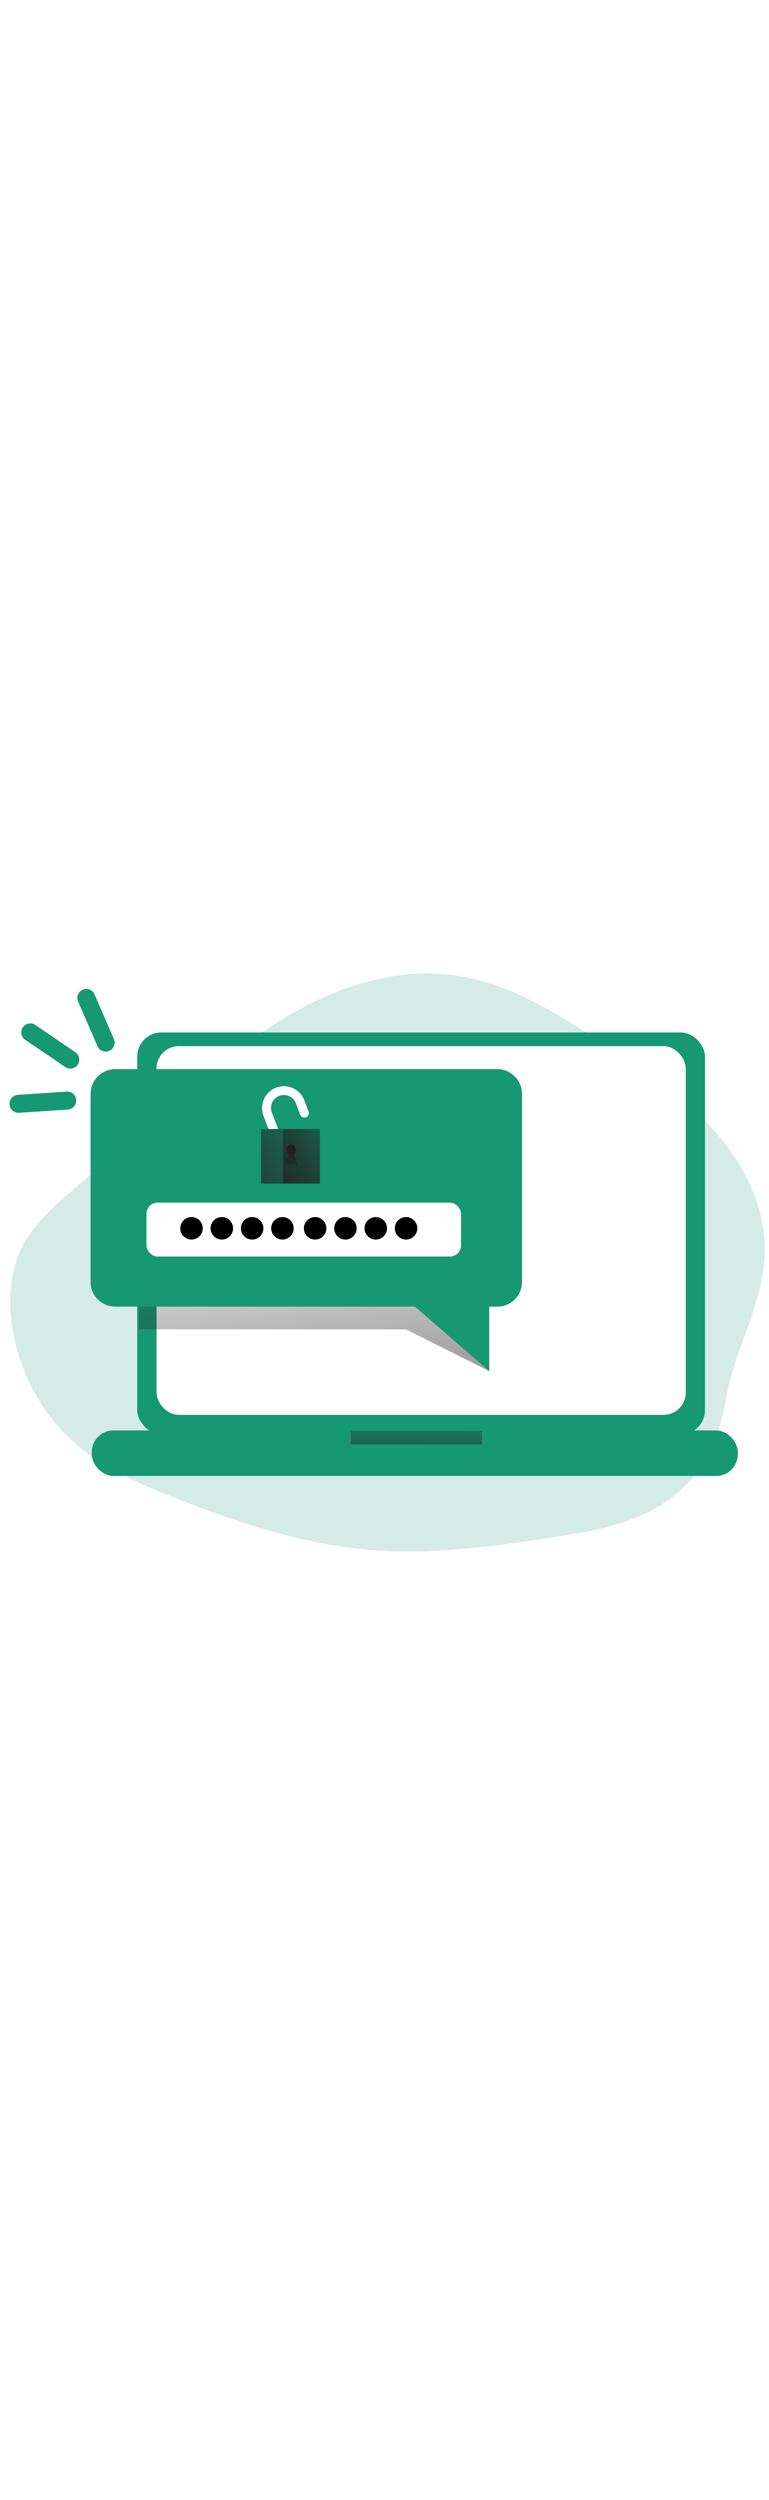 <svg id="_0138_password" xmlns="http://www.w3.org/2000/svg" xmlns:xlink="http://www.w3.org/1999/xlink" viewBox="0 0 500 500" data-imageid="authentication-2-99" imageName="Authentication 2" class="illustrations_image" style="width: 154px;"><defs><style>.cls-1_authentication-2-99{fill:url(#linear-gradient);}.cls-1_authentication-2-99,.cls-2_authentication-2-99,.cls-3_authentication-2-99,.cls-4_authentication-2-99,.cls-5_authentication-2-99,.cls-6_authentication-2-99,.cls-7_authentication-2-99,.cls-8_authentication-2-99,.cls-9_authentication-2-99,.cls-10_authentication-2-99{stroke-width:0px;}.cls-2_authentication-2-99{isolation:isolate;opacity:.18;}.cls-2_authentication-2-99,.cls-10_authentication-2-99{fill:#68e1fd;}.cls-3_authentication-2-99{fill:url(#linear-gradient-4-authentication-2-99);}.cls-4_authentication-2-99{fill:url(#linear-gradient-2-authentication-2-99);}.cls-5_authentication-2-99{fill:url(#linear-gradient-3-authentication-2-99);}.cls-6_authentication-2-99{fill:url(#linear-gradient-5-authentication-2-99);}.cls-7_authentication-2-99{fill:url(#linear-gradient-6-authentication-2-99);}.cls-9_authentication-2-99{fill:#fff;}</style><linearGradient id="linear-gradient-authentication-2-99" x1="301.13" y1="1412.54" x2="299.48" y2="1473.24" gradientTransform="translate(-31 1810.33) scale(1 -1)" gradientUnits="userSpaceOnUse"><stop offset="0" stop-color="#231f20" stop-opacity="0"/><stop offset="1" stop-color="#231f20"/></linearGradient><linearGradient id="linear-gradient-2-authentication-2-99" x1="301.94" y1="1462.55" x2="301.38" y2="1396.35" xlink:href="#linear-gradient-authentication-2-99"/><linearGradient id="linear-gradient-3-authentication-2-99" x1="236.08" y1="1618.97" x2="277.22" y2="1287.27" xlink:href="#linear-gradient-authentication-2-99"/><linearGradient id="linear-gradient-4-authentication-2-99" x1="273.49" y1="1654.9" x2="165.98" y2="1587.19" xlink:href="#linear-gradient-authentication-2-99"/><linearGradient id="linear-gradient-5-authentication-2-99" x1="267.94" y1="1647.01" x2="185.78" y2="1595.26" xlink:href="#linear-gradient-authentication-2-99"/><linearGradient id="linear-gradient-6-authentication-2-99" x1="222.45" y1="1584.17" x2="222.09" y2="1600.2" gradientTransform="translate(-32.99 1785.78) scale(1 -1)" xlink:href="#linear-gradient-authentication-2-99"/></defs><path id="background_authentication-2-99" class="cls-2_authentication-2-99 targetColor" d="M465.54,173.8c-20.03-22.76-45.7-39.69-71.09-56.34-30.68-20.16-62.71-40.85-99.05-45.84-34.72-4.78-70.17,5.45-100.93,22.25-30.77,16.79-57.56,39.87-84.11,62.75l-62.5,53.91c-13.15,11.34-26.66,23.14-34.14,38.81-6.35,13.28-7.85,28.48-6.64,43.12,2.96,33.69,19.36,64.78,45.51,86.24,18.16,14.72,40.05,24.01,61.83,32.56,40.02,15.66,81.27,29.48,124.07,33.33,45.7,4.11,91.57-3.29,136.86-10.66,55.61-9.05,87.52-32.7,96.72-87.48,5-29.65,21.21-56.51,24.61-86.24,3.69-32.01-10.43-62.81-31.14-86.39Z" style="fill: rgb(22, 152, 112);"/><g id="laptop_authentication-2-99"><rect class="cls-10_authentication-2-99 targetColor" x="89.22" y="108.77" width="369.16" height="260.87" rx="15.64" ry="15.64" style="fill: rgb(22, 152, 112);"/><rect class="cls-9_authentication-2-99" x="101.79" y="117.64" width="344.09" height="239.43" rx="14.46" ry="14.46"/><rect class="cls-10_authentication-2-99 targetColor" x="59.69" y="367.19" width="420.01" height="29.53" rx="14.01" ry="14.01" style="fill: rgb(22, 152, 112);"/><rect class="cls-1_authentication-2-99" x="59.69" y="367.19" width="420.01" height="29.53" rx="14.01" ry="14.01"/><rect class="cls-4_authentication-2-99" x="228.13" y="367.46" width="85.21" height="8.75"/></g><g id="password_authentication-2-99"><polygon class="cls-5_authentication-2-99" points="318.1 328.63 263.95 301.55 90.32 301.55 90.32 239.05 339.43 239.05 317.28 283.78 318.1 328.63"/><path class="cls-10_authentication-2-99 targetColor" d="M339.43,148.65v122.02c0,8.88-7.19,16.09-16.07,16.12H74.97c-8.88,0-16.08-7.2-16.08-16.08,0-.01,0-.02,0-.03v-122.02c0-8.88,7.2-16.08,16.08-16.08h248.39c8.87.02,16.06,7.21,16.07,16.08Z" style="fill: rgb(22, 152, 112);"/><path class="cls-9_authentication-2-99" d="M198.92,163.86c-1.5.54-3.17-.21-3.76-1.69l-2.82-7.49c-1.69-4.3-6.55-6.41-10.85-4.72-4.22,1.66-6.35,6.38-4.8,10.64l3.9,10.31c.06.17.11.35.14.52h-6.18l-3.32-8.78c-2.65-7.38,1.19-15.51,8.57-18.15,7.2-2.58,15.15,1,17.98,8.11l2.83,7.48c.57,1.5-.18,3.19-1.68,3.76,0,0,0,0,0,0Z"/><polygon class="cls-10_authentication-2-99 targetColor" points="268.87 285.97 318.1 328.63 318.1 276.53 268.87 285.97" style="fill: rgb(22, 152, 112);"/><rect class="cls-9_authentication-2-99" x="95.23" y="219.25" width="204.54" height="35.01" rx="7.21" ry="7.21"/><rect class="cls-3_authentication-2-99" x="169.75" y="171.5" width="38.28" height="35.37"/><rect class="cls-6_authentication-2-99" x="183.98" y="171.43" width="24.01" height="35.37"/><path class="cls-7_authentication-2-99" d="M187.97,188s-3.78-3.15-.48-5.83,6.99,2.91,3.5,5.83l2.46,6.56h-8.3l2.82-6.56Z"/><circle class="cls-8_authentication-2-99" cx="124.52" cy="235.93" r="7.31"/><circle class="cls-8_authentication-2-99" cx="144.23" cy="235.93" r="7.31"/><circle class="cls-8_authentication-2-99" cx="163.93" cy="235.93" r="7.31"/><circle class="cls-8_authentication-2-99" cx="183.64" cy="235.93" r="7.31"/><circle class="cls-8_authentication-2-99" cx="204.89" cy="235.93" r="7.31"/><circle class="cls-8_authentication-2-99" cx="224.6" cy="235.93" r="7.31"/><circle class="cls-8_authentication-2-99" cx="244.31" cy="235.93" r="7.31"/><circle class="cls-8_authentication-2-99" cx="264.02" cy="235.93" r="7.31"/><path class="cls-10_authentication-2-99 targetColor" d="M68.71,121.16c-2.32,0-4.41-1.37-5.34-3.5l-12.59-28.99c-1.29-2.95.06-6.39,3.02-7.68,2.95-1.29,6.39.06,7.68,3.02l12.57,29.01c1.29,2.95-.06,6.38-3.01,7.67-.74.32-1.53.49-2.34.49h0Z" style="fill: rgb(22, 152, 112);"/><path class="cls-10_authentication-2-99 targetColor" d="M12.21,160.91c-3.22.11-5.91-2.42-6.02-5.63-.11-3.22,2.42-5.91,5.63-6.02l31.52-2.11c3.22-.22,6,2.22,6.22,5.44s-2.22,6-5.44,6.22l-31.53,2.1h-.38Z" style="fill: rgb(22, 152, 112);"/><path class="cls-10_authentication-2-99 targetColor" d="M45.74,132.23c-1.15,0-2.28-.35-3.23-1l-26.19-17.76c-2.63-1.85-3.27-5.48-1.42-8.12,1.81-2.58,5.34-3.25,7.97-1.52l26.14,17.76c2.66,1.81,3.34,5.44,1.53,8.1-1.08,1.59-2.88,2.54-4.8,2.54Z" style="fill: rgb(22, 152, 112);"/></g></svg>